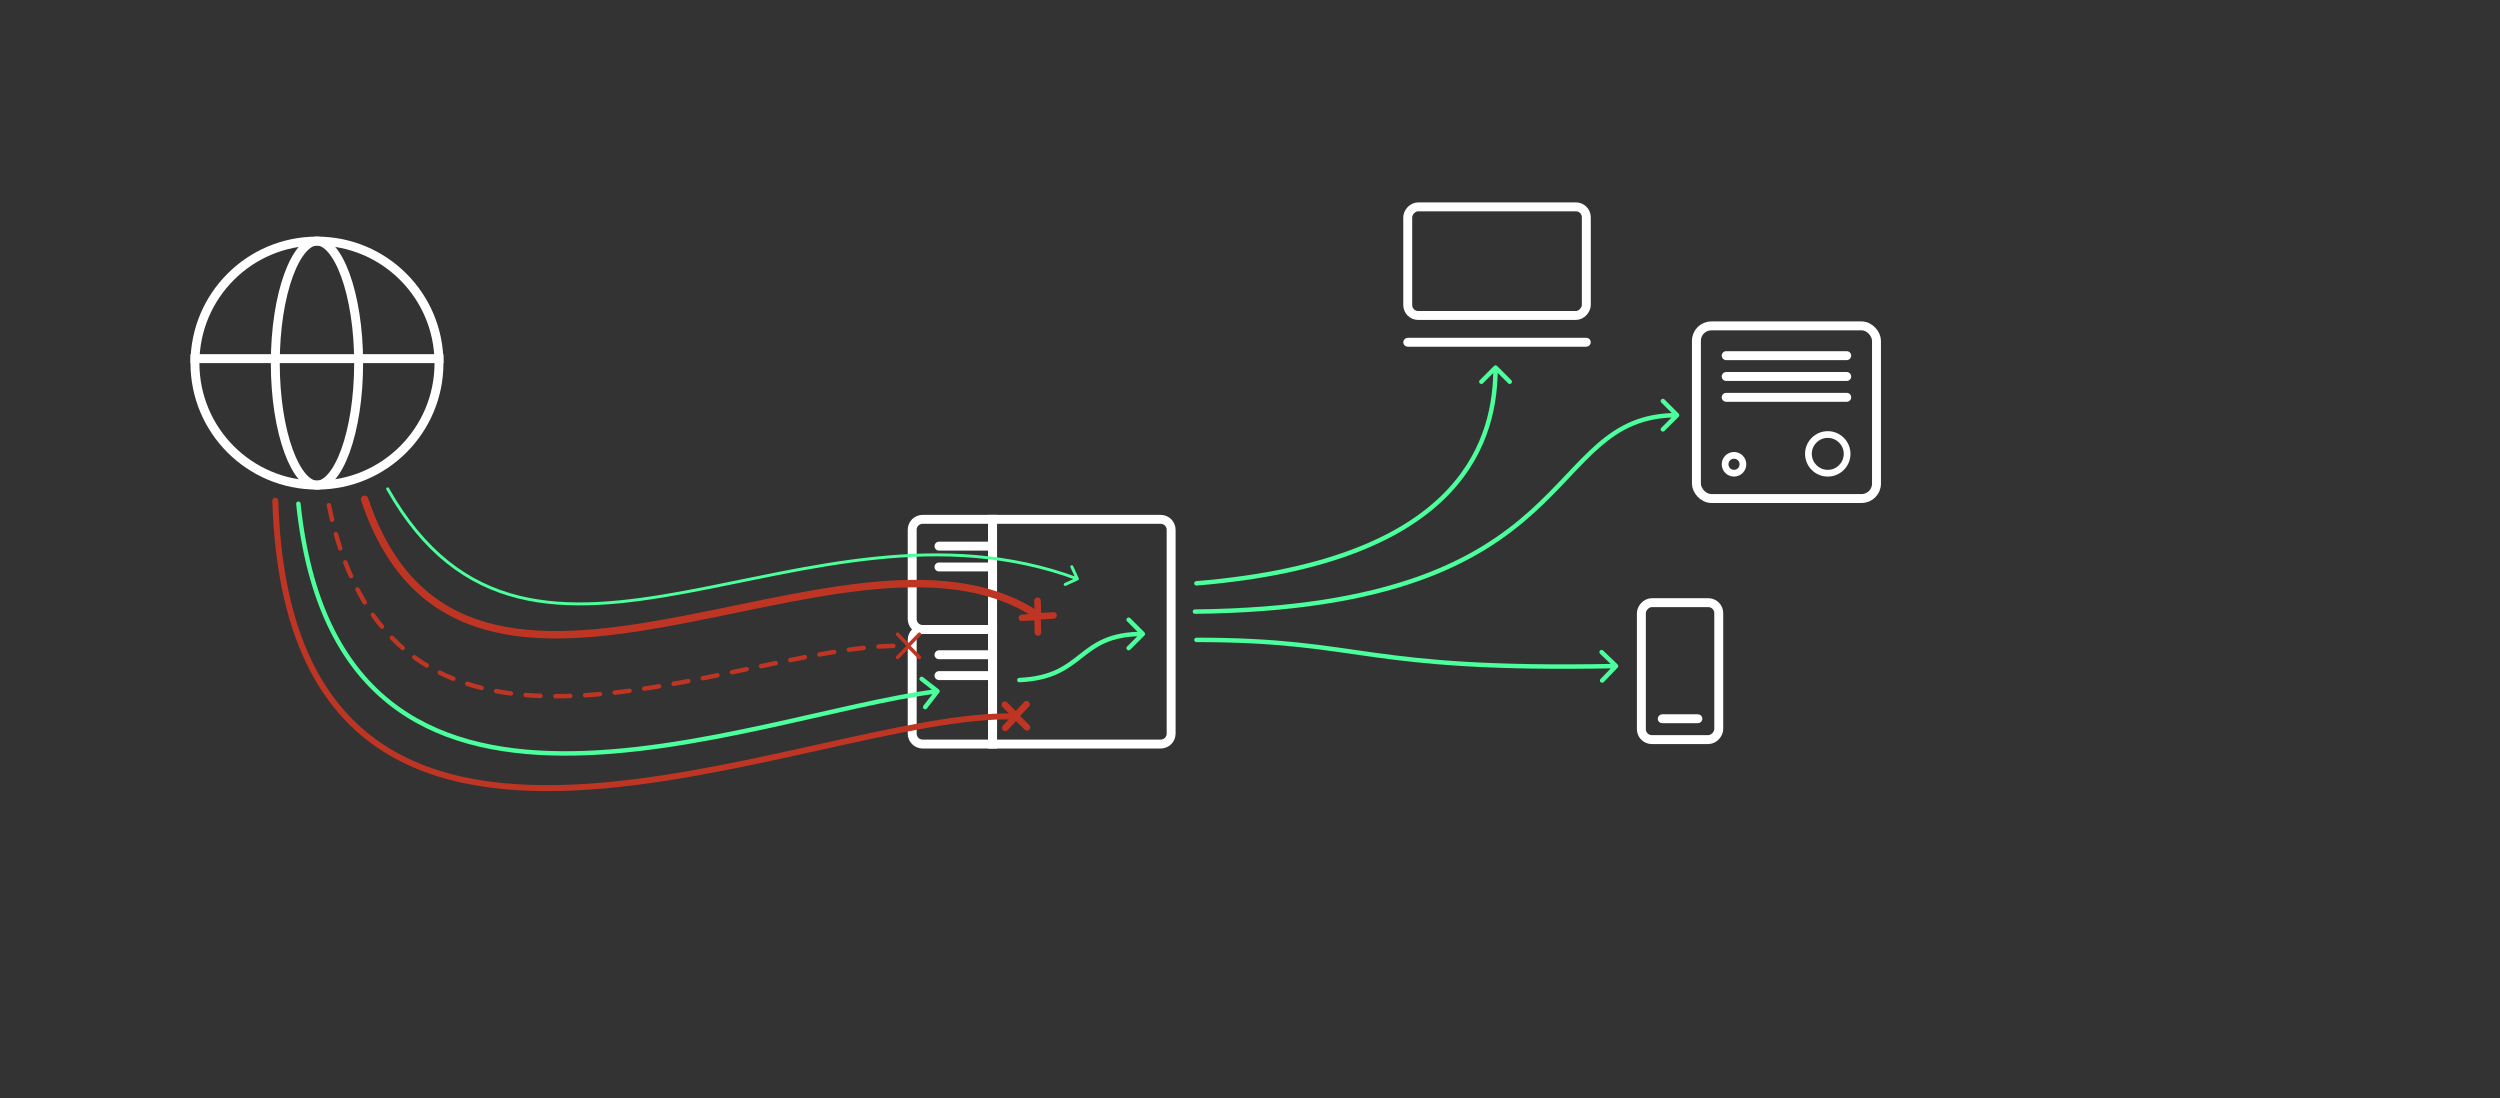 <svg width="1680" height="738" viewBox="0 0 1680 738" fill="none" xmlns="http://www.w3.org/2000/svg">
	<rect x="0" y="0" width="1680" height="738" fill="#333333" stroke="none"/>
	<path d="M631 367L666 367" stroke="white" stroke-width="6" stroke-linecap="round" />
	<path d="M631 381L666 381" stroke="white" stroke-width="6" stroke-linecap="round" />
	<path d="M631 440L666 440" stroke="white" stroke-width="6" stroke-linecap="round" />
	<path d="M631 454L666 454" stroke="white" stroke-width="6" stroke-linecap="round" />
	<path d="M780 500C783.866 500 787 496.866 787 493L787 356C787 352.134 783.866 349 780 349L667 349L667 500L780 500Z"
		stroke="white" stroke-width="6" />
	<path d="M620 500C616.134 500 613 496.866 613 493L613 430C613 426.134 616.134 423 620 423L667 423L667 500L620 500Z"
		stroke="white" stroke-width="6" />
	<path d="M620 423C616.134 423 613 419.866 613 416L613 356C613 352.134 616.134 349 620 349L667 349L667 423L620 423Z"
		stroke="white" stroke-width="6" />
	<rect x="1140" y="219" width="121" height="116" rx="10" stroke="white" stroke-width="6" />
	<path fill-rule="evenodd" clip-rule="evenodd"
		d="M1228.26 294.26C1222.33 294.26 1217.52 299.068 1217.52 305C1217.52 310.932 1222.33 315.741 1228.26 315.741C1234.19 315.741 1239 310.932 1239 305C1239 299.068 1234.19 294.26 1228.26 294.26ZM1213 305C1213 296.573 1219.83 289.741 1228.26 289.741C1236.69 289.741 1243.52 296.573 1243.52 305C1243.52 313.428 1236.69 320.26 1228.26 320.26C1219.83 320.26 1213 313.428 1213 305Z"
		fill="white" />
	<path fill-rule="evenodd" clip-rule="evenodd"
		d="M1165.26 308.26C1163.19 308.26 1161.52 309.934 1161.52 312C1161.52 314.066 1163.19 315.741 1165.26 315.741C1167.33 315.741 1169 314.066 1169 312C1169 309.934 1167.33 308.26 1165.26 308.26ZM1157 312C1157 307.439 1160.7 303.741 1165.26 303.741C1169.82 303.741 1173.52 307.439 1173.52 312C1173.52 316.562 1169.82 320.26 1165.26 320.26C1160.7 320.26 1157 316.562 1157 312Z"
		fill="white" />
	<path fill-rule="evenodd" clip-rule="evenodd"
		d="M1157 239C1157 237.343 1158.34 236 1160 236L1241 236C1242.66 236 1244 237.343 1244 239C1244 240.657 1242.66 242 1241 242L1160 242C1158.34 242 1157 240.657 1157 239Z"
		fill="white" />
	<path fill-rule="evenodd" clip-rule="evenodd"
		d="M1157 253C1157 251.343 1158.34 250 1160 250L1241 250C1242.66 250 1244 251.343 1244 253C1244 254.657 1242.66 256 1241 256L1160 256C1158.34 256 1157 254.657 1157 253Z"
		fill="white" />
	<path fill-rule="evenodd" clip-rule="evenodd"
		d="M1157 267C1157 265.343 1158.34 264 1160 264L1241 264C1242.66 264 1244 265.343 1244 267C1244 268.657 1242.66 270 1241 270L1160 270C1158.34 270 1157 268.657 1157 267Z"
		fill="white" />
	<path fill-rule="evenodd" clip-rule="evenodd"
		d="M610.5 435.951L616.98 442.642C617.442 443.119 618.191 443.119 618.653 442.642C619.116 442.165 619.116 441.391 618.653 440.914L611.958 434L618.653 427.086C619.116 426.609 619.116 425.835 618.653 425.358C618.191 424.881 617.442 424.881 616.98 425.358L610.5 432.049L604.02 425.358C603.558 424.881 602.809 424.881 602.347 425.358C601.884 425.835 601.884 426.609 602.347 427.086L609.042 434L602.347 440.914C601.884 441.391 601.884 442.165 602.347 442.642C602.809 443.119 603.558 443.119 604.02 442.642L610.5 435.951Z"
		fill="#BF3524" />
	<path
		d="M688.743 471.94C689.394 471.368 690.378 471.386 691.009 472.01L691.126 472.138C691.637 472.756 691.657 473.661 691.173 474.301L691.062 474.434L684.846 481.136L691.347 487.562L691.464 487.69C691.975 488.308 691.995 489.213 691.511 489.853L691.4 489.986C690.796 490.637 689.814 490.697 689.139 490.154L689.008 490.038L682.752 483.852L676.77 490.304C676.167 490.955 675.184 491.016 674.509 490.472L674.378 490.356C673.714 489.699 673.69 488.617 674.326 487.932L680.54 481.23L674.04 474.804C673.376 474.147 673.352 473.065 673.988 472.38L674.113 472.258C674.764 471.685 675.748 471.704 676.38 472.328L682.636 478.513L688.617 472.062L688.743 471.94Z"
		fill="#BF3524" stroke="#BF3524" />
	<path
		d="M708.113 411.885C708.979 411.921 709.677 412.615 709.702 413.502L709.697 413.675C709.639 414.476 709.028 415.142 708.236 415.27L708.063 415.289L698.939 415.833L699.191 424.97L699.187 425.143C699.129 425.944 698.518 426.61 697.726 426.738L697.553 426.757C696.667 426.81 695.916 426.175 695.804 425.316L695.789 425.141L695.548 416.346L686.765 416.871C685.879 416.924 685.127 416.288 685.015 415.429L685.002 415.254C684.976 414.32 685.707 413.522 686.64 413.467L695.763 412.922L695.512 403.786C695.486 402.852 696.217 402.054 697.15 401.999L697.325 401.997C698.191 402.034 698.889 402.728 698.914 403.615L699.156 412.409L707.938 411.885L708.113 411.885Z"
		fill="#BF3524" stroke="#BF3524" />
	<rect x="3" y="-3" width="120" height="73" rx="7" transform="matrix(1 1.74846e-07 1.74846e-07 -1 943 209)"
		stroke="white" stroke-width="6" />
	<rect x="1.5" y="-1.5" width="123" height="3" rx="1.5"
		transform="matrix(1 1.74846e-07 1.74846e-07 -1 943 230)" stroke="white" stroke-width="3" />
	<rect x="3" y="-3" width="52" height="92" rx="7" transform="matrix(1 1.74846e-07 1.74846e-07 -1 1100 494)"
		stroke="white" stroke-width="6" />
	<rect x="1.5" y="-1.5" width="27" height="3" rx="1.5" transform="matrix(1 1.74846e-07 1.74846e-07 -1 1114 483)"
		stroke="white" stroke-width="3" />
	<path
		d="M684.933 455.502C684.105 455.539 683.464 456.24 683.502 457.067C683.539 457.895 684.24 458.536 685.067 458.498L684.933 455.502ZM769.061 427.061C769.646 426.475 769.646 425.525 769.061 424.939L759.515 415.393C758.929 414.808 757.979 414.808 757.393 415.393C756.808 415.979 756.808 416.929 757.393 417.515L765.879 426L757.393 434.485C756.808 435.071 756.808 436.021 757.393 436.607C757.979 437.192 758.929 437.192 759.515 436.607L769.061 427.061ZM685.067 458.498C696.406 457.991 704.582 455.764 711.167 452.67C717.729 449.587 722.649 445.668 727.424 441.931C732.219 438.18 736.876 434.605 743.065 431.94C749.235 429.283 757.007 427.5 768 427.5L768 424.5C756.664 424.5 748.479 426.342 741.878 429.185C735.295 432.02 730.367 435.82 725.576 439.569C720.765 443.332 716.1 447.038 709.891 449.955C703.704 452.861 695.923 455.009 684.933 455.502L685.067 458.498Z"
		fill="#4BFF9C" />
	<path
		d="M213 162C216.08 162 219.401 163.702 222.795 167.639C226.181 171.566 229.366 177.424 232.102 184.924C237.563 199.898 241 220.784 241 244C241 267.216 237.563 288.102 232.102 303.076C229.366 310.576 226.181 316.434 222.795 320.361C219.401 324.298 216.08 326 213 326C209.92 326 206.599 324.298 203.205 320.361C199.819 316.434 196.634 310.576 193.898 303.076C188.437 288.102 185 267.216 185 244C185 220.784 188.437 199.898 193.898 184.924C196.634 177.424 199.819 171.566 203.205 167.639C206.599 163.702 209.92 162 213 162Z"
		stroke="white" stroke-width="6" />
	<path
		d="M213 162C258.287 162 295 198.713 295 244C295 289.287 258.287 326 213 326C167.713 326 131 289.287 131 244C131 198.713 167.713 162 213 162Z"
		stroke="white" stroke-width="6" />
	<line x1="128" y1="241" x2="298" y2="241" stroke="white" stroke-width="6" />
	<path d="M221 339.5C265 555 491 434 603.5 434" stroke="#BF3524" stroke-width="3" stroke-linecap="round"
		stroke-dasharray="10 10" />
	<path
		d="M261.371 328.008C261.099 327.527 260.489 327.358 260.008 327.629C259.527 327.901 259.358 328.511 259.629 328.992L261.371 328.008ZM724.417 389.909C724.919 389.679 725.139 389.086 724.909 388.583L721.16 380.401C720.93 379.899 720.337 379.679 719.835 379.909C719.333 380.139 719.112 380.732 719.342 381.234L722.674 388.507L715.401 391.84C714.899 392.07 714.679 392.663 714.909 393.165C715.139 393.667 715.732 393.888 716.234 393.658L724.417 389.909ZM259.629 328.992C284.123 372.327 314.054 393.615 348.077 402.134C382.03 410.636 419.951 406.392 460.369 398.921C541.35 383.952 632.481 356.06 723.652 389.937L724.348 388.063C632.519 353.94 540.65 382.048 460.006 396.954C419.612 404.421 382.064 408.583 348.563 400.194C315.133 391.823 285.627 370.923 261.371 328.008L259.629 328.992Z"
		fill="#4BFF9C" />
	<path d="M682 481.5C545.5 477 195 661.5 185 336.5" stroke="#BF3524" stroke-width="4" stroke-linecap="round" />
	<path d="M245 335.5C312 535.5 568.5 331.5 695 412" stroke="#BF3524" stroke-width="5" stroke-linecap="round" />
	<path
		d="M201.992 338.345C201.906 337.521 201.168 336.922 200.344 337.008C199.52 337.094 198.922 337.832 199.008 338.656L201.992 338.345ZM631.184 465.42C631.693 464.766 631.574 463.824 630.92 463.316L620.26 455.032C619.606 454.524 618.664 454.642 618.155 455.297C617.647 455.951 617.765 456.893 618.419 457.401L627.895 464.764L620.532 474.24C620.024 474.894 620.142 475.836 620.797 476.345C621.451 476.853 622.393 476.735 622.901 476.081L631.184 465.42ZM199.008 338.656C205.911 404.802 228.349 447.036 260.341 472.77C292.304 498.481 333.567 507.53 377.74 507.812C421.915 508.095 469.175 499.61 513.285 490.083C557.479 480.538 598.399 469.977 630.187 465.988L629.813 463.012C597.851 467.023 556.646 477.649 512.652 487.151C468.575 496.671 421.585 505.093 377.76 504.813C333.933 504.532 293.446 495.55 262.221 470.433C231.026 445.339 208.839 403.948 201.992 338.345L199.008 338.656Z"
		fill="#4BFF9C" />
	<path
		d="M802.984 409.5C802.156 409.509 801.491 410.187 801.5 411.016C801.509 411.844 802.187 412.509 803.016 412.5L802.984 409.5ZM1128.06 280.061C1128.65 279.475 1128.65 278.525 1128.06 277.939L1118.51 268.393C1117.93 267.808 1116.98 267.808 1116.39 268.393C1115.81 268.979 1115.81 269.929 1116.39 270.515L1124.88 279L1116.39 287.485C1115.81 288.071 1115.81 289.021 1116.39 289.607C1116.98 290.192 1117.93 290.192 1118.51 289.607L1128.06 280.061ZM803.016 412.5C935.761 411.122 993.85 378.03 1030.42 345.083C1039.53 336.874 1047.28 328.69 1054.49 321.071C1061.71 313.436 1068.36 306.394 1075.31 300.372C1089.15 288.393 1104.15 280.5 1127 280.5L1127 277.5C1103.28 277.5 1087.6 285.763 1073.35 298.104C1066.26 304.243 1059.51 311.402 1052.31 319.01C1045.1 326.634 1037.42 334.736 1028.41 342.854C992.487 375.22 935.148 408.128 802.984 409.5L803.016 412.5Z"
		fill="#4BFF9C" />
	<path
		d="M804 428.5C803.172 428.5 802.5 429.172 802.5 430C802.5 430.829 803.172 431.5 804 431.5L804 428.5ZM1087.08 448.625C1087.66 448.027 1087.64 447.078 1087.04 446.504L1077.31 437.145C1076.71 436.571 1075.76 436.589 1075.19 437.186C1074.61 437.783 1074.63 438.733 1075.23 439.307L1083.88 447.626L1075.56 456.275C1074.99 456.872 1075 457.821 1075.6 458.395C1076.2 458.97 1077.15 458.951 1077.72 458.354L1087.08 448.625ZM804 431.5C860.678 431.5 888.101 436.715 922.934 441.532C957.827 446.357 1000.01 450.757 1086.03 449.084L1085.97 446.085C1000.1 447.755 958.079 443.363 923.345 438.56C888.551 433.749 860.92 428.5 804 428.5L804 431.5Z"
		fill="#4BFF9C" />
	<path
		d="M803.877 390.505C803.052 390.573 802.437 391.297 802.505 392.123C802.573 392.948 803.297 393.563 804.123 393.495L803.877 390.505ZM1006.06 245.939C1005.47 245.354 1004.53 245.354 1003.94 245.939L994.393 255.485C993.808 256.071 993.808 257.021 994.393 257.607C994.979 258.192 995.929 258.192 996.515 257.607L1005 249.121L1013.49 257.607C1014.07 258.192 1015.02 258.192 1015.61 257.607C1016.19 257.021 1016.19 256.071 1015.61 255.485L1006.06 245.939ZM804.123 393.495C896.099 385.953 946.764 360.684 974.42 331.478C1002.09 302.251 1006.5 269.321 1006.5 247L1003.5 247C1003.5 268.92 999.18 300.964 972.241 329.415C945.284 357.885 895.449 382.996 803.877 390.505L804.123 393.495Z"
		fill="#4BFF9C" />
</svg>